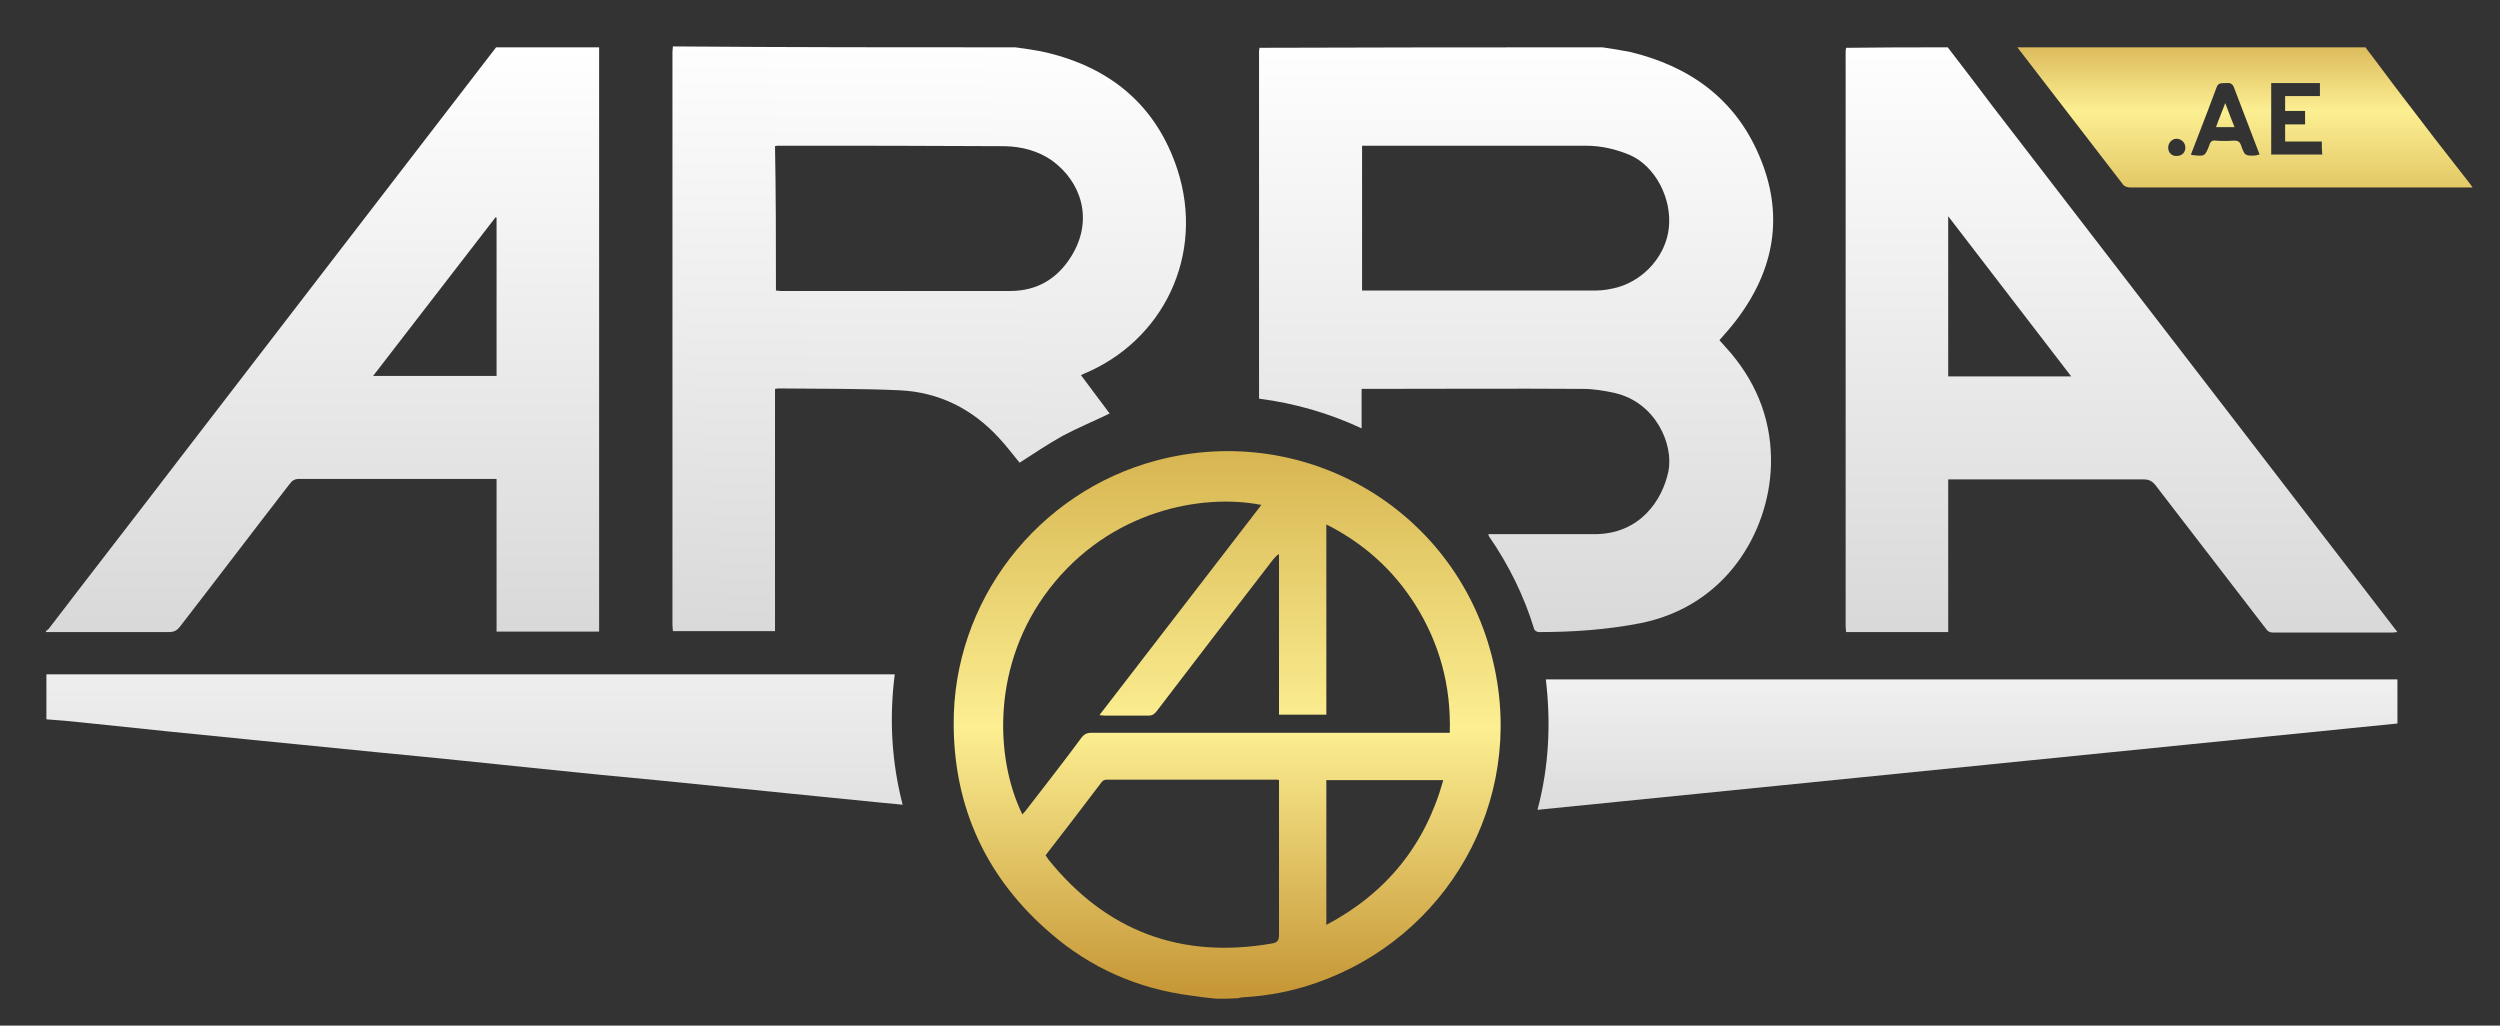 <?xml version="1.0" encoding="utf-8"?>
<!-- Generator: Adobe Illustrator 19.0.1, SVG Export Plug-In . SVG Version: 6.00 Build 0)  -->
<svg version="1.1" id="Layer_1" xmlns="http://www.w3.org/2000/svg" xmlns:xlink="http://www.w3.org/1999/xlink" x="0px" y="0px"
	 viewBox="0 0 538.7 221" style="enable-background:new 0 0 538.7 221;" xml:space="preserve">
<rect x="0" y="0" width="538.7" height="221" fill="#333333" stroke="none"/>
<style type="text/css">
	.st0{fill:url(#SVGID_1_);}
	.st1{fill:url(#SVGID_2_);}
	.st2{fill:url(#SVGID_3_);}
	.st3{fill:url(#SVGID_4_);}
	.st4{fill:url(#SVGID_5_);}
	.st5{fill:url(#SVGID_6_);}
	.st6{fill:url(#SVGID_7_);}
	.st7{fill:url(#SVGID_8_);}
	.st8{fill:url(#SVGID_9_);}
</style>
<g>
	<g>
		<linearGradient id="SVGID_1_" gradientUnits="userSpaceOnUse" x1="326.726" y1="135.89" x2="326.726" y2="7.665">
			<stop  offset="0" style="stop-color:#D9D9D9"/>
			<stop  offset="1" style="stop-color:#FFFFFF"/>
		</linearGradient>
		<path class="st0" d="M345.3,10.2c2,0.3,4,0.6,6,1c12.8,3.1,22.6,10.1,27.8,22.4c5.4,12.6,3.3,24.5-4.9,35.3
			c-1.1,1.5-2.4,2.9-3.7,4.4c0.8,0.9,1.6,1.8,2.4,2.7c6,7.1,9,15.3,8.7,24.5c-0.5,14-9.5,30.1-28.2,33.8c-7.2,1.4-14.5,1.9-21.8,1.9
			c-0.4,0-0.9-0.3-1-0.6c-2.2-7.2-5.5-13.9-9.8-20.1c0-0.1,0-0.1-0.1-0.4c0.5,0,0.9,0,1.3,0c7.3,0,14.6,0,21.8,0
			c9.6-0.1,14.4-7.3,15.7-13.5c1.2-5.9-2.8-14.9-11.5-16.9c-2.2-0.5-4.6-0.9-6.9-0.9c-15.5-0.1-31,0-46.4,0c-0.4,0-0.8,0-1.3,0
			c0,2.8,0,5.5,0,8.5c-7.1-3.3-14.4-5.4-22.1-6.4c0-0.5,0-0.8,0-1.2c0-24.4,0-48.9,0-73.3c0-0.4,0-0.7,0.1-1.1
			C296,10.2,320.7,10.2,345.3,10.2z M293.5,62.6c0.4,0,0.6,0,0.9,0c16.5,0,33,0,49.5,0c1.6,0,3.2-0.3,4.7-0.7
			c5.9-1.7,10.4-7,11-12.8c0.7-6.3-2.9-13.3-8.4-15.7c-3.1-1.3-6.2-2-9.5-2c-15.6,0-31.3,0-46.9,0c-0.4,0-0.8,0-1.3,0
			C293.5,41.8,293.5,52.1,293.5,62.6z"/>
		<linearGradient id="SVGID_2_" gradientUnits="userSpaceOnUse" x1="199.376" y1="137.104" x2="200.559" y2="6.262">
			<stop  offset="0" style="stop-color:#D9D9D9"/>
			<stop  offset="1" style="stop-color:#FFFFFF"/>
		</linearGradient>
		<path class="st1" d="M218.8,10.2c2.2,0.3,4.4,0.6,6.6,1.1c14,3.3,23.8,11.5,28.3,25.2c6,18.4-3,37-20.3,44.1
			c-0.2,0.1-0.3,0.2-0.5,0.2c2.1,2.8,4.2,5.6,6.2,8.3c-3.5,1.7-6.9,3.1-10.1,4.8c-3.2,1.8-6.2,3.8-9.3,5.8c-1.4-1.7-2.9-3.7-4.5-5.4
			c-5.7-6.2-12.9-9.8-21.3-10.2c-8.7-0.4-17.5-0.3-26.3-0.4c-0.2,0-0.3,0.1-0.6,0.1c0,17.4,0,34.8,0,52.2c-7.4,0-14.6,0-22,0
			c0-0.4-0.1-0.8-0.1-1.3c0-41.2,0-82.3,0-123.5c0-0.4,0.1-0.8,0.1-1.2C169.7,10.2,194.3,10.2,218.8,10.2z M167.2,62.6
			c0.4,0,0.7,0.1,1,0.1c16.5,0,33,0,49.5,0c5.7,0,10.1-2.6,13.1-7.4c5-8,2.1-16.2-4.1-20.7c-3-2.1-6.5-3-10.1-3.1
			c-16.4-0.1-32.7-0.1-49.1-0.1c-0.2,0-0.3,0.1-0.5,0.1C167.2,41.8,167.2,52.1,167.2,62.6z"/>
		<linearGradient id="SVGID_3_" gradientUnits="userSpaceOnUse" x1="69.59" y1="134.574" x2="69.59" y2="10.313">
			<stop  offset="0" style="stop-color:#D9D9D9"/>
			<stop  offset="1" style="stop-color:#FFFFFF"/>
		</linearGradient>
		<path class="st2" d="M129.1,10.2c0,0.5,0,1,0,1.4c0,41,0,81.9,0,122.9c0,0.5,0,1,0,1.6c-7.4,0-14.6,0-22.1,0c0-10.9,0-21.8,0-32.9
			c-0.6,0-1,0-1.5,0c-13.7,0-27.4,0-41,0c-1,0-1.5,0.3-2.1,1.1c-7.9,10.2-15.7,20.5-23.6,30.7c-0.7,0.9-1.3,1.2-2.5,1.2
			c-8.8,0-17.6,0-26.4,0c0-0.1,0-0.2,0-0.2c0.2-0.2,0.4-0.3,0.6-0.5c9.4-12.3,18.9-24.5,28.3-36.8c14.2-18.5,28.5-37,42.7-55.5
			c8.5-11,16.9-22,25.4-33C114.4,10.2,121.7,10.2,129.1,10.2z M107,46.9c-0.1,0-0.2-0.1-0.2-0.1C98,58.2,89.3,69.5,80.4,81
			c9,0,17.8,0,26.6,0C107,69.6,107,58.3,107,46.9z"/>
		<linearGradient id="SVGID_4_" gradientUnits="userSpaceOnUse" x1="457.048" y1="134.572" x2="457.048" y2="7.666">
			<stop  offset="0" style="stop-color:#D9D9D9"/>
			<stop  offset="1" style="stop-color:#FFFFFF"/>
		</linearGradient>
		<path class="st3" d="M419.7,10.2c3.3,4.3,6.6,8.6,9.9,13c16.2,21,32.4,42.1,48.6,63.1c12.5,16.2,24.9,32.4,37.4,48.6
			c0.3,0.4,0.6,0.8,1,1.3c-0.4,0-0.7,0.1-1,0.1c-8.6,0-17.2,0-25.8,0c-0.8,0-1.2-0.3-1.6-0.9c-7.9-10.3-15.8-20.5-23.7-30.8
			c-0.7-0.9-1.4-1.3-2.6-1.3c-13.5,0-27,0-40.4,0c-0.5,0-1,0-1.7,0c0,11,0,21.9,0,32.9c-7.4,0-14.6,0-22,0c0-0.4-0.1-0.8-0.1-1.2
			c0-41.2,0-82.4,0-123.6c0-0.4,0-0.7,0.1-1.1C405,10.2,412.4,10.2,419.7,10.2z M446.3,81.1c-8.9-11.6-17.6-22.9-26.5-34.5
			c0,11.7,0,23.1,0,34.5C428.5,81.1,437.3,81.1,446.3,81.1z"/>
		<linearGradient id="SVGID_5_" gradientUnits="userSpaceOnUse" x1="264.35" y1="95.915" x2="264.35" y2="213.619">
			<stop  offset="0" style="stop-color:#D6B450"/>
			<stop  offset="0.517" style="stop-color:#FCEF92"/>
			<stop  offset="1" style="stop-color:#C69737"/>
		</linearGradient>
		<path class="st4" d="M262.1,215.2c-1.9-0.2-3.8-0.4-5.7-0.7c-11.3-1.5-21.3-5.9-29.9-13.3c-13.8-11.8-20.9-26.9-21-45
			c-0.2-26.6,18-50.2,43.8-57c32.3-8.5,65,11,72.5,43.6c7,30.2-10.2,59.3-38.2,69c-5.1,1.8-10.4,2.8-15.8,3.1c-0.3,0-0.7,0.1-1,0.2
			C265.1,215.2,263.6,215.2,262.1,215.2z M285.8,113c0,13.8,0,27.4,0,41c-3.4,0-6.7,0-10.2,0c0-11.6,0-23.1,0-34.6
			c-0.6,0.3-0.9,0.8-1.3,1.2c-8.4,10.9-16.8,21.8-25.1,32.7c-0.5,0.6-0.9,0.9-1.7,0.9c-3.2,0-6.3,0-9.5,0c-0.3,0-0.6-0.1-1.1-0.1
			c11.7-15.2,23.3-30.2,34.9-45.3c-12.7-2.5-32.6,1.1-45.7,18.1c-12.4,16.1-11.8,36.3-5.8,48.6c0.2-0.3,0.5-0.5,0.7-0.8
			c4-5.2,8.1-10.4,12-15.7c0.6-0.8,1.2-1.1,2.2-1.1c25.2,0,50.4,0,75.6,0c0.5,0,1,0,1.6,0c0.3-10.1-2.2-19.3-7.5-27.7
			C300.2,122.8,293.9,117.1,285.8,113z M225.3,184.3c0.3,0.4,0.4,0.6,0.6,0.9c12.5,15.5,28.6,21.5,48.2,18.1
			c1.2-0.2,1.5-0.7,1.5-1.9c0-10.6,0-21.3,0-31.9c0-0.5,0-1,0-1.4c-0.3-0.1-0.4-0.1-0.5-0.1c-12.2,0-24.5,0-36.7,0
			c-0.3,0-0.8,0.2-1,0.5C233.4,173.8,229.4,179,225.3,184.3z M285.8,199.3c13-6.9,21.3-17.2,25.2-31.2c-8.5,0-16.8,0-25.2,0
			C285.8,178.5,285.8,188.8,285.8,199.3z"/>
		<linearGradient id="SVGID_6_" gradientUnits="userSpaceOnUse" x1="102.287" y1="192.033" x2="102.287" y2="107.995">
			<stop  offset="0" style="stop-color:#D9D9D9"/>
			<stop  offset="1" style="stop-color:#FFFFFF"/>
		</linearGradient>
		<path class="st5" d="M10,145.3c0.6,0,1.1,0,1.7,0c59.8,0,119.5,0,179.3,0c0.5,0,1.1,0,1.8,0c-1.2,9.5-0.7,18.8,1.7,28.1
			c-2.9-0.3-5.5-0.5-8.2-0.8c-5.3-0.5-10.7-1.1-16-1.6c-9.3-0.9-18.6-1.9-27.9-2.8c-8.5-0.8-16.9-1.6-25.4-2.5
			c-11.6-1.2-23.1-2.4-34.7-3.5c-9.1-0.9-18.1-1.8-27.2-2.7c-12.4-1.2-24.8-2.5-37.2-3.8c-2.6-0.3-5.2-0.5-7.9-0.7
			C10,151.7,10,148.5,10,145.3z"/>
		<linearGradient id="SVGID_7_" gradientUnits="userSpaceOnUse" x1="483.725" y1="48.862" x2="483.725" y2="0.551">
			<stop  offset="0" style="stop-color:#D6B450"/>
			<stop  offset="0.517" style="stop-color:#FCEF92"/>
			<stop  offset="1" style="stop-color:#C69737"/>
		</linearGradient>
		<path class="st6" d="M509.7,10.2c2.7,3.5,5.3,7.1,8,10.6c4.7,6.2,9.5,12.4,14.3,18.5c0.2,0.3,0.5,0.6,0.8,1.1c-0.6,0-1,0-1.4,0
			c-24.1,0-48.2,0-72.3,0c-0.6,0-1.3-0.2-1.6-0.6c-7.6-9.9-15.2-19.7-22.8-29.6C459.6,10.2,484.7,10.2,509.7,10.2z M486.9,33.3
			c-1.9-4.9-3.7-9.7-5.5-14.4c-0.3-0.8-0.8-1.1-1.6-1c-0.8,0.1-1.8-0.3-2.2,1c-1.2,3.3-2.5,6.6-3.8,10c-0.6,1.5-1.1,2.9-1.7,4.4
			c0.2,0.1,0.2,0.1,0.2,0.1c2.8,0.3,2.8,0.4,3.8-2.2c0.2-0.7,0.6-1,1.3-0.9c1.3,0.1,2.6,0.1,4,0c0.8,0,1.2,0.2,1.5,1
			c0.8,2.3,0.9,2.3,3.2,2.2C486.3,33.4,486.5,33.4,486.9,33.3z M500.3,30.5c-2.7,0-5.4,0-7.9,0c0-1.3,0-2.4,0-3.7c1.5,0,2.9,0,4.3,0
			c0-1,0-1.9,0-2.9c-1.5,0-2.9,0-4.3,0c0-1.1,0-2.1,0-3.2c2.5,0,5,0,7.5,0c0-1,0-1.9,0-2.8c-3.5,0-7,0-10.5,0c0,5.2,0,10.3,0,15.4
			c3.7,0,7.3,0,11,0C500.3,32.4,500.3,31.6,500.3,30.5z M470.9,31.8c0-1.1-0.9-1.9-1.9-1.9c-1,0-1.8,0.9-1.8,1.9
			c0,1.1,0.8,1.9,1.9,1.8C470.1,33.6,470.9,32.9,470.9,31.8z"/>
		<linearGradient id="SVGID_8_" gradientUnits="userSpaceOnUse" x1="423.913" y1="178" x2="423.913" y2="126.978">
			<stop  offset="0" style="stop-color:#D9D9D9"/>
			<stop  offset="1" style="stop-color:#FFFFFF"/>
		</linearGradient>
		<path class="st7" d="M331.3,174.5c2.5-9.4,2.9-18.7,1.8-28.1c61.2,0,122.3,0,183.5,0c0,3.2,0,6.3,0,9.5
			C454.9,162.1,393.2,168.3,331.3,174.5z"/>
		<linearGradient id="SVGID_9_" gradientUnits="userSpaceOnUse" x1="479.483" y1="39.086" x2="479.483" y2="10.5">
			<stop  offset="0" style="stop-color:#D6B450"/>
			<stop  offset="0.517" style="stop-color:#FCEF92"/>
			<stop  offset="1" style="stop-color:#C69737"/>
		</linearGradient>
		<path class="st8" d="M481.5,27.4c-1.4,0-2.6,0-4,0c0.6-1.7,1.3-3.3,2-5.2C480.2,24.1,480.8,25.7,481.5,27.4z"/>
	</g>
</g>
</svg>
